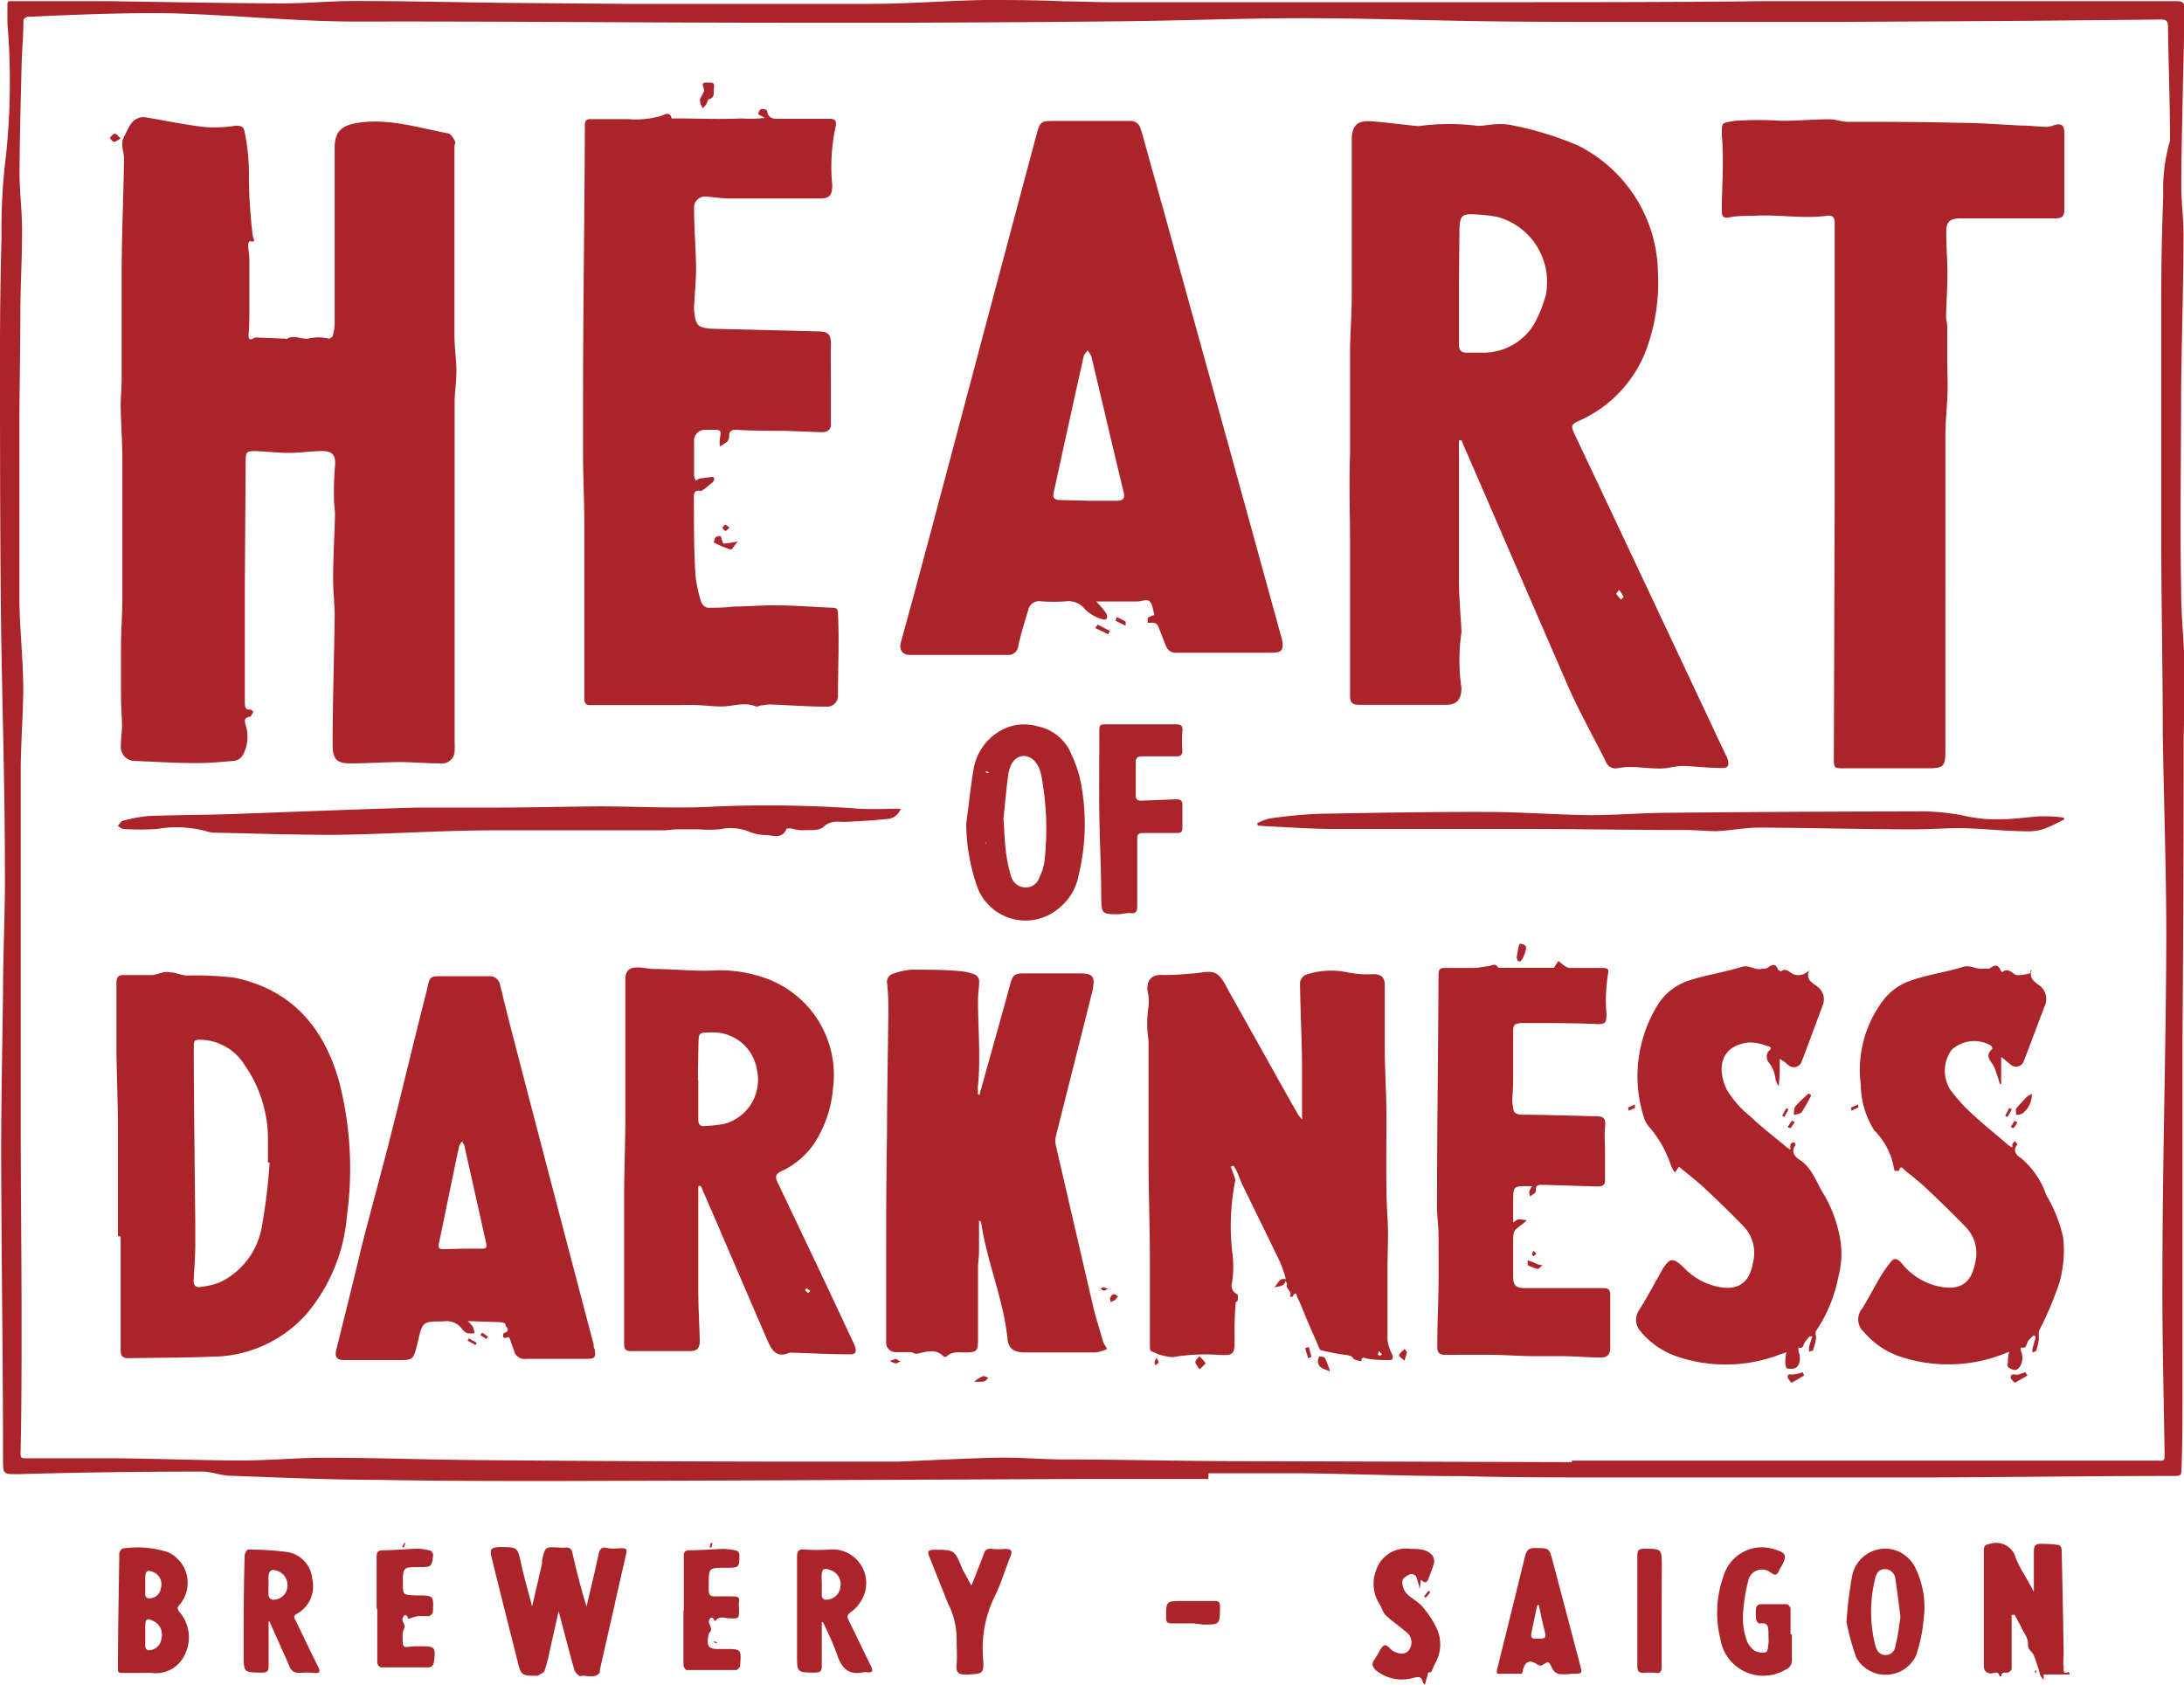 <svg xmlns="http://www.w3.org/2000/svg" viewBox="0 0 129.61 100"><defs><style>.cls-1{fill:#aa2429;}</style></defs><g id="圖層_2" data-name="圖層 2"><g id="圖層_1-2" data-name="圖層 1"><path class="cls-1" d="M71.71,87.78H64l-20.67.09L33,87.9c-3.53,0-7.06,0-10.59-.07-2.9,0-5.79-.14-8.69-.24-.58,0-1.16-.25-1.74-.25q-5.4,0-10.8.15c-1,0-1,.06-1-.93,0-6-.1-12.08-.11-18.12,0-3.2.07-6.4.11-9.6,0-2.46.14-4.92.11-7.39,0-5.2-.19-10.4-.24-15.6S0,25.73,0,20.67q0-3.29.09-6.57A35.14,35.14,0,0,1,.35,9.28,41.83,41.83,0,0,0,.44,1.37c0-.35,0-.69,0-1s0-.3.28-.3l3.89,0H6.51C9.9.12,13.28.19,16.67.2,18.11.21,19.55.06,21,.06c3,0,5.91.07,8.87.11l7.39.06c4.8,0,9.61,0,14.41,0,2.24,0,4.49-.19,6.73-.23,1.57,0,3.14,0,4.71.08.91,0,1.82.05,2.72.05,7.76,0,15.52,0,23.27,0,5.16,0,10.33,0,15.49-.06q9.2,0,18.38,0c2.08,0,4.16,0,6.23,0,.36,0,.44.13.43.44,0,1.77-.07,3.55-.1,5.32s-.08,3.48-.08,5.22c0,.95.13,1.9.13,2.84,0,3.1-.11,6.2-.14,9.3,0,3.92-.07,7.84,0,11.76,0,1.75.2,3.5.24,5.26,0,1.25-.08,2.5-.09,3.75q0,8.82-.07,17.64c0,1.17,0,2.34,0,3.51,0,5.83,0,11.67,0,17.51,0,1.54,0,3.08-.06,4.63,0,.29-.08.35-.36.35-4.86,0-9.71.07-14.57.09q-9.43,0-18.86,0c-3,0-5.94,0-8.91-.08-3.19,0-6.37-.13-9.55-.17-1.83,0-3.66,0-5.49,0Zm21.57-1v-.09h31.06l3.76,0c.18,0,.37.06.36-.26-.05-3.56-.15-7.12-.13-10.68,0-6.7.21-13.4.23-20.1,0-4.06-.15-8.12-.21-12.18,0-3.66-.08-7.33-.09-11q0-7.41,0-14.83,0-3,.12-6.05a10.06,10.06,0,0,1,.4-3.23c0-2.26-.09-4.52-.12-6.79,0-.34-.12-.42-.45-.41l-8.34.08-10.73.06-12.85,0c-3.15,0-6.31,0-9.47-.06s-6.31-.16-9.46-.16c-3.52,0-7,.14-10.55.18-4.32.05-8.64.07-13,.09-2.31,0-4.61,0-6.92,0-8.48,0-17-.09-25.43-.07C17.94,1.3,14.38.93,10.8.81,9.43.76,8.06.78,6.69.81,5,.85,3.32.92,1.64,1c-.09,0-.25.13-.25.2,0,.91-.09,1.81-.11,2.72C1.23,6,1.17,8.14,1.16,10.26c0,1.13.15,2.27.15,3.4,0,1.5-.08,3-.1,4.5,0,2.33-.05,4.67-.06,7,0,3.4,0,6.81,0,10.21,0,1.78.21,3.56.23,5.34,0,1.58-.13,3.17-.15,4.75,0,3.27,0,6.54,0,9.82,0,3.83,0,7.67,0,11.5s.05,7.81.05,11.72c0,2.58,0,5.16-.06,7.74,0,.23,0,.31.31.31,1.58,0,3.16,0,4.74,0,2.7,0,5.39.13,8.09.13,1.68,0,3.36-.17,5.05-.16,3,0,6.08.12,9.12.14q9.25.08,18.51.09c1.7,0,3.4,0,5.1,0h1.13c2-.08,4.11-.2,6.17-.24,1.16,0,2.33.09,3.5.11,3.33,0,6.65.09,10,.1Z"/><path class="cls-1" d="M31.58,95.33c.2-.85.4-1.7.59-2.55,0-.06,0-.11,0-.17.18-.81.18-.81,1-.76a3.1,3.1,0,0,0,.43,0c.22,0,.32.08.37.32.24,1.06.51,2.12.84,3.18.23-1,.48-2,.69-3,.07-.35.14-.59.59-.46a2.71,2.71,0,0,0,.64,0c.5,0,.51,0,.39.51-.23,1-.46,2-.68,3l-.84,3.7c0,.06,0,.13,0,.17-.32.4-.78.12-1.17.21-.08,0-.3-.22-.35-.38-.31-1.11-.6-2.24-.93-3.47-.19.86-.36,1.61-.53,2.36a8.51,8.51,0,0,1-.29,1.13c0,.14-.26.23-.41.34,0,0,0,0,0,0-.95,0-1,0-1.21-.89q-.78-3.07-1.54-6.15c-.12-.49,0-.58.47-.6,1.09,0,1.07,0,1.29,1,.18.83.42,1.64.63,2.46Z"/><path class="cls-1" d="M119.38,95.85c0,.52,0,1,0,1.54s0,1.12,0,1.67c0,.08-.13.17-.23.21s-.38-.1-.38.22c0,0-.07,0-.1,0-.09-.38-.36-.14-.56-.17s-.39-.14-.38-.46c0-1.81,0-3.62,0-5.43,0-.47,0-.93,0-1.4,0-.25.06-.35.36-.4a1.2,1.2,0,0,1,1.54.86,7.79,7.79,0,0,0,.52,1c.18.32.37.63.55,1,0-.82,0-1.62,0-2.42,0-.32.11-.44.37-.44a6.9,6.9,0,0,1,1.11.07c.07,0,.17.18.17.27q.07,3.09.12,6.16c0,.29-.05.57,0,.86,0,.1-.06.41.26.25,0,0,.06,0,.09.08s-.08.06-.11.06h-1.43l0,.33a2,2,0,0,1-.2-.28,9.67,9.67,0,0,0-.4-1.22c-.1-.21-.35-.29-.33-.64s-.22-.61-.36-.91-.29-.55-.43-.82Z"/><path class="cls-1" d="M8.33,99.29c-.34,0-.67,0-1,0S7,99.26,7,99c0-2.26.05-4.52.08-6.78,0-.11.12-.3.19-.31a5.81,5.81,0,0,1,2.71.22,2,2,0,0,1,.72,3.06c-.17.19-.23.28,0,.54a2.31,2.31,0,0,1,.26,2.49A1.88,1.88,0,0,1,9,99.29C8.79,99.28,8.56,99.29,8.33,99.29Zm.29-2.24c0,.2,0,.41,0,.61s.09.34.35.27a.76.76,0,0,0,.61-.69.88.88,0,0,0-.42-1c-.43-.23-.54-.17-.54.3Zm0-3h0c0,.22,0,.43,0,.65a.25.25,0,0,0,.17.16.69.69,0,0,0,.76-.61.79.79,0,0,0-.39-.92c-.4-.19-.54-.1-.54.33Z"/><path class="cls-1" d="M48.77,96.26c0,.89,0,1.76,0,2.62,0,.32-.1.38-.39.39-1.08,0-1.08,0-1.08-1.07,0-1.93,0-3.85,0-5.78,0-.39.12-.5.5-.45a10.6,10.6,0,0,0,1.38,0,2,2,0,0,1,2,2.91,2.23,2.23,0,0,1-.71.82c-.19.15-.22.23-.12.44.45.9.87,1.81,1.32,2.71.16.31.14.45-.24.4a.33.33,0,0,0-.17,0c-.89.19-1.32-.23-1.58-1.05a18.25,18.25,0,0,0-.85-1.93S48.84,96.3,48.77,96.26Zm0-2.22c0,.23,0,.46,0,.69a.28.28,0,0,0,.17.21.85.85,0,0,0,.93-.72.89.89,0,0,0-.5-1c-.48-.2-.61-.13-.61.39Z"/><path class="cls-1" d="M15.94,96.24c0,.89,0,1.77,0,2.65,0,.31-.09.37-.36.38-1.12,0-1.12,0-1.12-1.08,0-2,0-3.91.06-5.86,0-.13.14-.37.21-.36a17.08,17.08,0,0,1,2.27.14,1.76,1.76,0,0,1,1.53,1.6,1.86,1.86,0,0,1-.91,2.07c-.25.13-.15.26-.07.41.44.9.86,1.81,1.32,2.71.17.34.09.42-.26.39a4.49,4.49,0,0,0-.82,0c-.36,0-.51-.13-.63-.43-.38-.88-.78-1.75-1.17-2.63Zm0-2.18a4.73,4.73,0,0,0,0,.65.33.33,0,0,0,.2.23.83.83,0,0,0,.9-.65.9.9,0,0,0-.45-1c-.48-.22-.66-.11-.66.4Z"/><path class="cls-1" d="M93.1,99.36c-.37,0-.76.12-1-.37s-.2-.36-.64-.13c0,0-.15,0-.22-.07-.46-.3-.72-.2-.86.32,0,.08-.06.23-.09.23-.48,0-1,0-1.44,0a.5.5,0,0,1,0-.27c.55-2.23,1.11-4.46,1.65-6.69.09-.37.23-.52.64-.5.8,0,.8,0,1,.76l1.62,6.13c.15.57.15.57-.46.57Zm-1.78-4.1h-.09l-.3,1.42c-.12.6-.12.59.52.57.24,0,.3-.08.25-.31C91.56,96.38,91.44,95.82,91.32,95.26Z"/><path class="cls-1" d="M109.58,96.26a23.46,23.46,0,0,1,.33-2.7,2,2,0,0,1,2.78-1.47,2.12,2.12,0,0,1,.94.89,5.32,5.32,0,0,1,.52,3.19,8.72,8.72,0,0,1-.46,2.13,2,2,0,0,1-3.53.08A14.59,14.59,0,0,1,109.58,96.26Zm3.2-.3c-.08-.65-.18-1.46-.3-2.27a.63.63,0,0,0-.61-.56c-.36,0-.53.25-.58.53a8.16,8.16,0,0,0,0,4c.09.32.25.56.61.57a.58.58,0,0,0,.58-.54C112.63,97.15,112.68,96.64,112.78,96Z"/><path class="cls-1" d="M106.34,97c0,.51,0,1,0,1.51a.6.6,0,0,1-.4.6,2.58,2.58,0,0,1-3.84-1.82,6.45,6.45,0,0,1,.18-3.74,2.38,2.38,0,0,1,3.07-1.58c.63.18.71.37.4.94a2.91,2.91,0,0,0-.17.3c-.11.24-.19.34-.48.14a.83.83,0,0,0-1.35.47,10.16,10.16,0,0,0-.32,2.2,4,4,0,0,0,.22,1.31,1.36,1.36,0,0,0,.47.64,1,1,0,0,0,.69.09c.08,0,.12-.33.14-.52s0-.37,0-.56c0-.39,0-.72-.53-.62-.05,0-.19-.14-.2-.23a3,3,0,0,1,0-.73.31.31,0,0,1,.25-.19c.52,0,1,0,1.55,0,.09,0,.24.17.24.27,0,.51,0,1,0,1.51Z"/><path class="cls-1" d="M84.93,99.25c-.09,0-.19,0-.19.06s-.08.31-.12.47l-.06.22a.79.79,0,0,1-.12-.15c-.07-.31-.17-.35-.52-.28a2.45,2.45,0,0,1-2.25-.42c-.22-.21-.3-.41-.09-.67l.14-.22c.13-.2.22-.47.4-.59s.35.2.54.31.62.31.92,0a.77.77,0,0,0,0-1c-.42-.4-.92-.71-1.34-1.11-.17-.16-.23-.45-.37-.66a2.23,2.23,0,0,1-.21-2,1.87,1.87,0,0,1,2.06-1.28c.46,0,.95,0,1.28.38a.62.62,0,0,1,.1.46c-.07.3-.21.59-.31.89s-.23.32-.47.1l-.07.58a3.86,3.86,0,0,0-.21-.78.38.38,0,0,0-.36-.13c-.18.08-.44.24-.45.38a1,1,0,0,0,.22.74c.3.32.74.52,1,.85a5.84,5.84,0,0,1,.84,1.31,2.27,2.27,0,0,1-.11,2C85.07,98.91,85,99.13,84.93,99.25Z"/><path class="cls-1" d="M22.35,95.55c0-1,0-2.1,0-3.15,0-.31.09-.38.39-.39.65,0,1.3-.07,2-.09a3.07,3.07,0,0,1,.79.11c.07,0,.12.14.18.21s0,0,0,0c-.08.77-.08.77-.9.77s-.92,0-.9.92c0,.73,0,.73.75.76h.08c1,0,1,0,.95,1a.39.39,0,0,1-.24.23c-.21,0-.43,0-.65,0a2.18,2.18,0,0,0-.48.14l-.1,0c-.06-.21-.19-.29-.3-.08s.05.32.08.48a.26.26,0,0,1,0,.15,1.57,1.57,0,0,0-.11.35c0,1,0,.78.73.75h.21c1,0,1.05,0,.91,1a.36.36,0,0,1-.24.25c-1,0-1.93,0-2.89,0-.08,0-.22-.17-.22-.26,0-1.1,0-2.19,0-3.28Z"/><path class="cls-1" d="M57.65,94.11c.26-.66.51-1.28.74-1.89a.36.36,0,0,1,.44-.29,4.49,4.49,0,0,0,.82,0c.33,0,.46.09.32.43-.31.77-.55,1.58-.91,2.33a7,7,0,0,0-.72,3.7c.06,1,0,.94-1,1-.5,0-.61-.15-.57-.6s0-1.07,0-1.6a4.64,4.64,0,0,0-.5-2c-.38-.93-.74-1.87-1.12-2.8-.12-.29-.09-.4.27-.41,1.23,0,1.23,0,1.69,1.14Z"/><path class="cls-1" d="M40.58,95.56c0-1.07,0-2.13,0-3.2,0-.26.07-.34.34-.35.67,0,1.34-.06,2-.08a4.06,4.06,0,0,1,.78.1.29.29,0,0,1,.18.21c0,.81,0,.81-.82.81-1,0-1,0-1,1,0,.1,0,.2,0,.3,0,.29.08.41.39.4s.75,0,1.12,0c.21,0,.32.06.29.3a2.06,2.06,0,0,0,0,.43c0,.6,0,.59-.57.57-.28,0-.6-.18-.83.15H42.4c-.06-.24-.24-.24-.31-.06s.07.32.1.49a.2.2,0,0,1,0,.13c0,.08-.13.15-.14.24-.14.77,0,.89.73.87H43c1,0,1,0,.92,1,0,.09-.16.25-.24.25-1,0-2,0-2.93,0-.07,0-.19-.19-.19-.29,0-1.08,0-2.16,0-3.24Z"/><path class="cls-1" d="M98.61,95.67c0,1.09,0,2.19,0,3.28,0,.26-.07.37-.34.34a3.56,3.56,0,0,0-.73,0c-.32,0-.37-.15-.37-.39,0-1,0-1.94,0-2.92,0-1.22,0-2.44,0-3.67,0-.29.08-.39.39-.39,1.06,0,1.06,0,1.06,1.06Z"/><path class="cls-1" d="M70.84,96.35H69.51c-.23,0-.31-.08-.31-.33,0-1,0-1,1-1,.63,0,1.26,0,1.89,0,.23,0,.31.07.31.31,0,1.1,0,1.09-1,1.09Z"/><path class="cls-1" d="M84.88,94.5l-.27.33-.1-.08.27-.34Z"/><path class="cls-1" d="M42.11,91.84a2.58,2.58,0,0,1,.08-.26l.1,0-.08.28Z"/><path class="cls-1" d="M23.86,91.83l.13-.25.07,0-.1.27Z"/><path class="cls-1" d="M42.51,97.54l-.19-.1a.36.36,0,0,1,.14,0s.06,0,.09.06Z"/><path class="cls-1" d="M120.82,99.36c0-.07-.07-.1-.07-.14s0,0,.07-.08,0,.07,0,.1A.54.54,0,0,1,120.82,99.36Z"/><path class="cls-1" d="M84.51,95l-.05,0V95s0,0,0,0Z"/><path class="cls-1" d="M14.53,34.52v7.13c0,.25,0,.52.35.46,0,0,.16.12.15.14s-.12.28-.2.29c-.36.05-.32.26-.25.5a2.24,2.24,0,0,1-.18,1.79.72.72,0,0,1-.45.32c-.75.07-1.51.14-2.27.14-1.25,0-2.51-.08-3.76-.13a.83.83,0,0,1-.75-.86c0-.42.07-.85.07-1.27s-.06-1.13-.06-1.69c0-1,0-1.9,0-2.86s.07-1.84.08-2.76q0-4.24,0-8.49c0-1-.08-2.07-.1-3.11,0-.54.06-1.09.06-1.63,0-1.51,0-3,0-4.54,0-.58,0-1.16,0-1.74,0-2.26.11-4.53.14-6.79,0-.43-.24-.86,0-1.3.13-.23.23-.5.38-.72a.91.91,0,0,1,1-.42c1.13.19,2.26.43,3.4.56A8.2,8.2,0,0,0,14,7.46c.35,0,.47.08.52.38a12.3,12.3,0,0,1,.25,2.78A31.32,31.32,0,0,0,15,14c0,.11.26.44-.19.31a.38.38,0,0,0-.08.19c0,.31.07.63.07.95,0,1,0,1.92,0,2.88,0,.52,0,1-.05,1.55,0,.25.07.32.3.2a.31.31,0,0,1,.12-.05l1.75.07c.05,0,.1.05.12,0,.42-.24.84.05,1.25,0a2.52,2.52,0,0,1,1.22,0c.06,0,.22-.09.24-.17a3.11,3.11,0,0,0,.11-.68c0-1,0-1.92,0-2.88V8.77c0-1,.45-1.35,1.45-1.49,1.82-.26,3.52.31,5.26.63.16,0,.3.25.4.41s0,.25,0,.38c0,3.74,0,7.47,0,11.21,0,.6.08,1.2.11,1.81a4.34,4.34,0,0,1,0,.51c0,.54-.1,1.07-.1,1.6V44a5.4,5.4,0,0,1,0,.56.75.75,0,0,1-.83.75c-.81,0-1.63-.08-2.44-.08s-1.87.07-2.8.08-1.18-.22-1.17-1.17c0-2.51.09-5,.12-7.52,0-.76-.09-1.52-.09-2.28,0-1.26.08-2.52.11-3.78,0-.32-.06-.63-.06-.95a17.7,17.7,0,0,1,.06-1.93c.06-.65-.13-.92-.8-.91s-1.28.11-1.93.11-1.32-.08-2-.11c-.51,0-.57.06-.57.57Z"/><path class="cls-1" d="M86.58,26.13v.47c0,2.61,0,5.22,0,7.83,0,1,.1,2,.15,3a.28.28,0,0,1,0,.09,11.48,11.48,0,0,0,0,3.31c0,.64-.25,1-.89,1-1.73,0-3.46,0-5.2,0-.4,0-.52-.14-.52-.53,0-3,0-6,0-9,0-1.79-.07-3.58,0-5.38,0-2,0-4,0-6,0-1.11.1-2.22.1-3.33q0-4.65,0-9.3c0-.84.33-1.16,1.2-1.09s1.72.18,2.58.27a1,1,0,0,0,.3,0,13.34,13.34,0,0,1,3.4,0c.37,0,.74-.09,1.11-.1a3.55,3.55,0,0,1,1,.08,19.48,19.48,0,0,1,3.82,1.18,8.58,8.58,0,0,1,4.76,7.46,11.63,11.63,0,0,1-.54,4.22,7.5,7.5,0,0,1-4.11,4.65c-.51.23-.53.31-.29.82q4.48,9.48,8.95,19a1,1,0,0,1,.13.28c.11.41,0,.54-.41.52-.76,0-1.52-.1-2.28-.12a5.94,5.94,0,0,0-.93.13c-1,.1-1.93-.19-2.9,0a.61.61,0,0,1-.72-.41c-.75-1.49-1.57-2.94-2.24-4.47-2-4.6-4-9.22-6-13.84-.11-.24-.21-.48-.31-.73Zm0-9.11c0,1.14,0,2.28,0,3.42,0,.38.17.52.53.49l.77,0A3.53,3.53,0,0,0,91,19.31a7.56,7.56,0,0,0,.74-1.82,4,4,0,0,0-2.85-4.61,8.21,8.21,0,0,0-1.11-.14c-1.07-.09-1.16,0-1.17,1.08Zm9.5,18c-.09.13-.18.22-.16.24s.18.22.27.33c.06-.06.17-.15.16-.17A2.81,2.81,0,0,0,96.08,35Z"/><path class="cls-1" d="M68.51,36.5v0c-.09-.28-.1-.63-.28-.8s-.49,0-.75,0H65.05a5.51,5.51,0,0,1,.58.67c.14.24.09.5-.25.37a2.32,2.32,0,0,1-1-.59,1.22,1.22,0,0,0-1.12-.46,10.3,10.3,0,0,1-1.47,0,.66.66,0,0,0-.77.52c-.21.7-.43,1.4-.59,2.12a.59.59,0,0,1-.67.54H54c-.45,0-.65-.31-.54-.74.6-2.16,1.18-4.33,1.76-6.49l1.56-5.87q2.37-8.94,4.76-17.88c.18-.66.27-.71.94-.71,1.51,0,3,0,4.54,0a.61.61,0,0,1,.66.43c.14.43.26.88.38,1.32.52,1.87,1.05,3.74,1.56,5.61q3.21,11.59,6.4,23.2a1.66,1.66,0,0,1,.06.21c.11.67,0,.79-.68.79H69.86a.62.62,0,0,1-.67-.41c-.16-.4-.31-.81-.48-1.2a.33.33,0,0,0-.22-.16,1.64,1.64,0,0,0-.38,0c0-.11,0-.26,0-.3A1.56,1.56,0,0,1,68.51,36.5Zm-3.89-6.78H66.3c.3,0,.48-.1.39-.48-.65-2.69-1.28-5.39-1.92-8.08a1.29,1.29,0,0,0-.23-.36c-.08.12-.2.22-.23.35q-.89,4-1.76,8c-.1.43,0,.52.43.53Z"/><path class="cls-1" d="M45.4,7,45,6.79c0-.11.09-.29.17-.31s.34,0,.35.11c.09.52.47.46.85.46,1,0,1.9,0,2.85,0,.36,0,.42.13.38.42,0,0,0,0,0,0A11.3,11.3,0,0,0,49.39,11c0,.66-.21.79-.83.78-1.76,0-3.51,0-5.27,0-.45,0-.91-.08-1.36-.11a.65.65,0,0,0-.74.67c0,1.18.1,2.36.12,3.54,0,.7-.07,1.41-.11,2.11a3,3,0,0,0,0,.52c.1.81.21.93,1,1l6.35.16c.64,0,.78.22.76.85s0,1.48,0,2.23,0,1.63,0,2.45c0,.38-.3.46-.61.45l-2.15-.08c-.95,0-1.9,0-2.85-.06-.3,0-.43.08-.43.38a.5.5,0,0,1-.11.32,2.2,2.2,0,0,1-.44.28,1.55,1.55,0,0,1,0-.43c.08-.55.09-.55-.43-.55H41.9a.65.65,0,0,0-.71.72c0,.67,0,1.35,0,2a1.18,1.18,0,0,0,.1.3,1.34,1.34,0,0,1,.23-.13l.79-.1a.24.24,0,0,1,.08.16.41.41,0,0,1-.13.19l-.49.4c-.05,0-.12.1-.17.09-.47-.09-.42.22-.42.51,0,1.49,0,3,.09,4.45a7.28,7.28,0,0,0,.35,1.64.53.53,0,0,0,.37.33c.51,0,1,0,1.56-.07.84,0,1.69-.09,2.54-.07,1.11,0,2.21.1,3.32.14.24,0,.31.09.32.33.08,1.62,0,3.24,0,4.86a.64.64,0,0,1-.67.68c-1.13,0-2.25-.09-3.37-.13a4.53,4.53,0,0,0-.5.06c-.11,0-.24.09-.33.06-.68-.29-1.37,0-2.05,0-.47,0-.94-.06-1.41-.08s-1,0-1.53,0H35.14c-.29,0-.46,0-.46-.38,0-.55,0-1.09,0-1.64,0-.91,0-1.82,0-2.74,0-1.21,0-2.41,0-3.62,0-.4,0-.8,0-1.2s0-.57,0-.86c0-1.44-.07-2.89-.08-4.34,0-1,0-2.07,0-3.11,0-5.5.09-11,.11-16.51,0-.31.09-.39.39-.38.72,0,1.44,0,2.16,0a5.42,5.42,0,0,0,2-.2c.18-.07.5-.28.6.16,0,0,.19,0,.28,0,1.29,0,2.57.06,3.85,0A8.42,8.42,0,0,0,45.4,7Z"/><path class="cls-1" d="M108.88,29.19c0-5.28,0-10.56,0-15.83,0-.36,0-.61-.49-.55-1.44.19-2.89-.1-4.33,0-.47,0-1,0-1.42.09s-.46-.13-.46-.41c0-.92.06-1.84.06-2.76,0-.57,0-1.14-.06-1.71,0-.81,0-.71.79-.85a21.16,21.16,0,0,1,2.76,0c1,0,1.89-.09,2.84-.09.37,0,.73.15,1.1.15,2.19,0,4.38,0,6.57.06,1.23,0,2.46.1,3.69.16.52,0,1,.07,1.55.08a1.6,1.6,0,0,0,.42-.1c.45-.13.6,0,.61.46,0,.85,0,1.7,0,2.55,0,.65,0,1.3,0,2,0,.41-.16.52-.54.52h-5.62c-.64,0-.86.2-.85.85,0,.8.07,1.61.07,2.41s-.06,1.7-.08,2.54c0,.22.07.43.07.64,0,.63,0,1.25,0,1.88,0,.81.05,1.63,0,2.44s-.1,1.4-.11,2.1V44.49c0,1-.07,1.11-1.09,1.11h-4.93c-.57,0-.6,0-.6-.61Z"/><path class="cls-1" d="M76.31,75.92a6.93,6.93,0,0,0-.34-1c-.72-1.51-1.46-3-2.19-4.5-.15-.3-.26-.63-.4-.94a3,3,0,0,0-.18-.3l-.16.06.25.7a.38.38,0,0,1,0,.21,13.78,13.78,0,0,0-.17,4.1,6.44,6.44,0,0,1,0,1.86.56.56,0,0,0,.34.72s0,.21,0,.31-.13.13-.13.2a20.44,20.44,0,0,0-.06,2.07c0,.94,0,1.07-1,1a11.35,11.35,0,0,0-2.67.14,3.24,3.24,0,0,1-1.3-.37c-.06,0-.06-.24-.06-.36,0-1.62,0-3.24,0-4.86,0-2-.07-4-.08-6,0-2.4,0-4.81,0-7.21a6.39,6.39,0,0,1,0-2,2.74,2.74,0,0,0-.06-.94c-.07-.67.28-1,.94-.94a15.16,15.16,0,0,0,1.64-.09c.5,0,1.09-.22,1.48,0s.6.77.85,1.2l2.72,4.86c.43.78.87,1.55,1.31,2.32a3.11,3.11,0,0,0,.23.28c0-1,0-1.93,0-2.88,0-1.75-.1-3.49-.12-5.23a.61.61,0,0,1,.33-.47,4.71,4.71,0,0,1,2.58-.13,6.41,6.41,0,0,0,1.46.09c.45,0,.66.2.66.64,0,1.26,0,2.53,0,3.79,0,1.08.07,2.17.09,3.25s0,2.28,0,3.42,0,2.21.07,3.31,0,2.08,0,3.12c0,1.39,0,2.77,0,4.16a2.33,2.33,0,0,0,.27.86c.08.2.08.36-.17.35-.41,0-.81,0-1.22-.07-.18,0-.4-.22-.44.15-.17-.06-.43-.08-.48-.19s-.23-.17-.4-.19a12.61,12.61,0,0,1-1.49-.28c-.1,0-.17-.25-.23-.39l-.6-1.37c-.2-.48-.39-1-.61-1.42,0-.09-.09-.37-.25,0,0,0-.12,0-.19,0,.23-.3-.29-.46-.14-.76,0,0-.09-.15-.14-.23Zm5.52,4.26c0,.09-.07.15-.06.19a.22.22,0,0,0,.13.1s.07-.06.11-.09Z"/><path class="cls-1" d="M58.12,65c.12-.42.24-.84.35-1.26.5-1.78,1-3.55,1.48-5.32.16-.58.28-.65.89-.65H64c.91,0,1,.19.83,1.05l-2.18,8.66a1.21,1.21,0,0,0,0,.46q1.11,4.81,2.23,9.63c.15.64.36,1.27.54,1.91a1.17,1.17,0,0,0,.06.2c.07.13.15.26.23.38a2.28,2.28,0,0,1-.69.21c-1.39,0-2.78,0-4.17,0-.65,0-1-.19-1.06-.83-.25-2.35-1.21-4.53-1.56-6.85,0,0,0-.1-.13-.15,0,.62,0,1.25,0,1.87,0,.3-.06.6-.06.9,0,1.43,0,2.86,0,4.28,0,.71-.07.77-.76.78-.38,0-.78-.08-1.1.24,0,0-.16.06-.18,0-.5-.52-1.07-.25-1.62-.16-.11,0-.24-.1-.36-.1s-.54,0-.82,0a.56.56,0,0,1-.61-.61c0-1.43,0-2.85,0-4.28,0-2.7,0-5.4.05-8.09,0-2.45.06-4.89.08-7.33a13.4,13.4,0,0,0-.07-1.55.5.5,0,0,1,.36-.6,4.09,4.09,0,0,1,1.09-.24c.93,0,1.85,0,2.78.08a3.25,3.25,0,0,1,1,.22.47.47,0,0,1,.23.37c0,.4-.08.81-.07,1.21,0,1.05.07,2.1.07,3.16,0,.63,0,1.26-.08,1.89,0,.15,0,.3,0,.45Z"/><path class="cls-1" d="M7,73.36c0-2.07,0-4.15,0-6.23,0-1.57-.07-3.14-.09-4.72,0-1.35,0-2.71,0-4.06,0-.36.11-.49.47-.48.56,0,1.13,0,1.69,0a4.44,4.44,0,0,0,.6-.16,1.19,1.19,0,0,1,.42,0c.32,0,.64.17,1,.19a19.17,19.17,0,0,1,2.84.13c3.32.7,5.25,2.88,6.17,6.07a20.64,20.64,0,0,1,.49,8.05,10.35,10.35,0,0,1-2.36,5.79,7.54,7.54,0,0,1-5.65,2.58c-1.65.07-3.3.06-4.95.09-.34,0-.47-.11-.47-.48,0-2.25,0-4.49,0-6.74ZM16,69H15.9c0-.54,0-1.07,0-1.6a7.65,7.65,0,0,0-1.37-4.17,3.16,3.16,0,0,0-2.69-1.52c-.26,0-.34.06-.34.34,0,3.58.06,7.17.09,10.76,0,.34,0,.68,0,1,0,.73-.06,1.46-.1,2.19,0,.32.15.43.42.38a4.31,4.31,0,0,0,1.2-.3,4.52,4.52,0,0,0,2.41-3.17A33.87,33.87,0,0,0,16,69Z"/><path class="cls-1" d="M41.44,70.4c0,.13,0,.27,0,.41,0,1.91,0,3.83,0,5.75,0,1,.06,2,.09,3,0,.45-.15.63-.6.63-1.15,0-2.31,0-3.46,0-.32,0-.43-.09-.43-.42,0-1.77,0-3.54,0-5.32,0-1.13,0-2.26,0-3.4,0-1.56.07-3.13.07-4.69,0-2.74,0-5.47,0-8.2,0-.53.21-.75.75-.74.3,0,.6.08.9.09,1.26,0,2.53.16,3.79.08a8.1,8.1,0,0,1,2.65.39,6.1,6.1,0,0,1,4.24,6.58,7.12,7.12,0,0,1-1.13,3.32A4.78,4.78,0,0,1,46.4,69.5c-.35.16-.43.31-.25.69,1.5,3.14,3,6.29,4.46,9.43a2.22,2.22,0,0,1,.14.32c.07.27.06.46-.33.44-1.18,0-2.37-.07-3.55-.1h0c-.88.39-1.13-.28-1.38-.85-1.26-2.91-2.51-5.84-3.77-8.75a2.75,2.75,0,0,0-.14-.3Zm0-6.29c0,.77,0,1.55,0,2.33,0,.3.11.43.41.39A8.8,8.8,0,0,0,43,66.7a2.71,2.71,0,0,0,1.92-3.21,2.63,2.63,0,0,0-2.79-2.21c-.62,0-.67,0-.68.66S41.42,63.39,41.42,64.11Zm6.67,12.52-.25-.17s-.09.1-.08.11a.81.81,0,0,0,.19.18S48,76.69,48.09,76.63Z"/><path class="cls-1" d="M27.76,78.41a2.62,2.62,0,0,1,.3.33,1.72,1.72,0,0,1,.1.39,1.93,1.93,0,0,1-.42,0,.68.68,0,0,1-.3-.23,1.14,1.14,0,0,0-1.15-.47c-1.21,0-1.21,0-1.49,1.19s-.27,1.1-1.41,1.1h-3c-.4,0-.53-.2-.44-.58.5-2,1-4,1.49-6.07.57-2.24,1.19-4.47,1.76-6.72.71-2.8,1.37-5.61,2.09-8.41.27-1.07.06-1,1.34-1,.78,0,1.56,0,2.34,0a.64.64,0,0,1,.72.57c.23.92.45,1.84.69,2.76q2.41,9.27,4.85,18.53c0,.1,0,.2.07.29.06.48,0,.56-.49.56-1.2,0-2.39,0-3.59,0a.63.63,0,0,1-.72-.51l-.19-.52c-.05-.14-.05-.35-.3-.21,0,0-.14,0-.15-.08s0-.21.06-.22c.48-.14,0-.38.07-.56a1.3,1.3,0,0,0-.34-.08Zm-.32-4.3h1.13c.22,0,.35,0,.28-.33L27.56,68a1.28,1.28,0,0,0-.14-.25,1,1,0,0,0-.17.26c-.41,1.93-.8,3.86-1.2,5.78-.06.25,0,.36.27.35Z"/><path class="cls-1" d="M107.41,79.31a2.23,2.23,0,0,0-.32.38c-.08.16-.09.38-.36.28,0,.08,0,.17,0,.23.16.36.1.86-.19,1a.88.88,0,0,1-.53,0s-.06-.2-.06-.31,0-.39.07-.63c-.23.08-.41.13-.58.2a9,9,0,0,1-5.89.06,4.81,4.81,0,0,1-2.26-1.59,1,1,0,0,1,0-1.19c.42-.68.8-1.39,1.2-2.09a1.74,1.74,0,0,0,.1-.19c.48-.83.68-.86,1.35-.21a3.89,3.89,0,0,0,2.1,1.14c1.18.2,1.8-.3,2-1.49a2.28,2.28,0,0,0-.6-2.15c-.74-.76-1.5-1.5-2.28-2.23-.49-.45-1-.85-1.52-1.27l-.24.34a1.6,1.6,0,0,1-.25-.46,6.72,6.72,0,0,0-1.35-2.33,1.49,1.49,0,0,1-.22-.41,8.07,8.07,0,0,1,.81-6.77,3.41,3.41,0,0,1,1.83-1.42c1-.33,2.1-.49,3.13-.81.46-.15.79.22,1.2.11.13,0,.3,0,.4-.1.26-.18.44-.2.56.14,0,0,.16.13.19.11.28-.2.44,0,.67.14s.67.14,1-.21c-.25.6.23.76.51,1a.92.92,0,0,1,.29,1.08c-.42,1.14-.84,2.27-1.27,3.4a.49.49,0,0,1-.71.2,2.11,2.11,0,0,1-.23-.19l-.34-.23c0,.12,0,.25,0,.37,0,.39,0,.78-.07,1.25a1.58,1.58,0,0,1-.18-.38,1.88,1.88,0,0,0-.44-1.07.59.59,0,0,1,0-.59c.34-.28.05-.31-.12-.36a2.92,2.92,0,0,0-1-.19c-1.72.18-1.94,1.54-1.33,2.81a6,6,0,0,0,1.38,1.57c.69.65,1.44,1.23,2.17,1.84a1.21,1.21,0,0,0,.23.14,1,1,0,0,1,0-.31c0-.06.11-.09.17-.13s.14.16.12.18c-.3.4,0,.71.24.86.76.49,1,1.34,1.41,2a7.82,7.82,0,0,1,1,2.68,5.18,5.18,0,0,1-.09,2.21A8.7,8.7,0,0,1,107.77,79c-.06.08,0,.24,0,.35,0,.28-.11.55-.18.82,0,0-.15,0-.23.07a1.41,1.41,0,0,1,0-.2c0-.21.11-.42.16-.63l.05-.09Z"/><path class="cls-1" d="M120.69,79.25a2.12,2.12,0,0,0-.33.34c-.11.18-.08.48-.43.38a.81.81,0,0,0,0,.22.94.94,0,0,1-.12,1c-.2.22-.4.09-.57,0s-.08-.22-.08-.34,0-.37.08-.62l-.5.19a9,9,0,0,1-5.67.19,4.87,4.87,0,0,1-2.45-1.55,1,1,0,0,1-.09-1.42c.38-.63.72-1.28,1.09-1.91a8.19,8.19,0,0,1,.54-.77c.22-.31.41-.31.68,0a3.87,3.87,0,0,0,2.31,1.41c1.26.23,1.87-.27,2.09-1.53a2.23,2.23,0,0,0-.57-2c-.75-.78-1.52-1.52-2.3-2.26-.41-.39-.85-.74-1.29-1.09-.12-.1-.3-.4-.38,0,0,0-.16,0-.24,0s0-.07-.06-.11a4.14,4.14,0,0,0-1.17-2.29,5.13,5.13,0,0,1-.8-2.69,6.86,6.86,0,0,1,1.4-5.12,3.44,3.44,0,0,1,1.54-1.07c1-.36,2.09-.5,3.11-.82.47-.15.82.18,1.24.1.11,0,.26,0,.34,0,.29-.22.52-.29.68.13,0,0,.08.08.09.08.39-.34.61.17.91.18a3.34,3.34,0,0,0,.76-.12V57.6l.06,0c-.14.43.13.64.43.86a1,1,0,0,1,.35,1.26c-.42,1.09-.82,2.18-1.24,3.27a.49.49,0,0,1-.8.18l-.54-.45v1.61l-.08,0c-.07-.23-.13-.47-.22-.69a1.69,1.69,0,0,0-.23-.51c-.22-.29-.37-.56,0-.87a.28.28,0,0,0-.08-.21,2,2,0,0,0-2.32.25,2.11,2.11,0,0,0-.1,2.36,9.82,9.82,0,0,0,1.45,1.58c.65.6,1.35,1.15,2,1.72.08.06.17.1.25.15a.51.51,0,0,1,0-.22.69.69,0,0,1,.17-.17c0,.07.14.19.12.21-.33.39,0,.67.22.81a4.94,4.94,0,0,1,1.5,2.2,8.34,8.34,0,0,1,1,2.52,7,7,0,0,1-.24,2.72A20.85,20.85,0,0,1,121,79a2,2,0,0,0,0,.36c0,.28-.09.55-.16.82,0,0-.14.06-.22.09a.85.85,0,0,1,0-.22c.06-.24.13-.47.19-.7Z"/><path class="cls-1" d="M90.92,70.4l-.23,0c-.86,0-.89,0-.89.89v1.26c.15-.09.24-.18.33-.18a2.63,2.63,0,0,1,.48.06c-.1.08-.19.17-.29.24-.52.39-.52.39-.52,1.11v2c0,.55.22.69.77.67,1,0,2,0,3,0h1.58c.32,0,.42.12.41.44,0,1,0,2.06,0,3.1,0,.4-.18.59-.57.58-.73,0-1.47-.07-2.2-.08-.58,0-1.16,0-1.74,0-.82,0-1.64-.07-2.46-.08s-1.87,0-2.81,0c-.34,0-.47-.11-.48-.42s0-.34,0-.51c0-1.05.06-2.1.07-3.14s0-2,0-3c0-.57-.09-1.15-.09-1.72,0-4.59.07-9.18.09-13.77,0-.33.1-.41.42-.4.57,0,1.15,0,1.73,0,.25,0,.5-.08.76-.1s.45-.24.63.09c0,0,.16,0,.25,0h2.38l.68,0s.06-.1.09-.15l.18-.26a1.5,1.5,0,0,0,.24.2.91.91,0,0,0,.39.22c.67,0,1.33,0,2,0,.27,0,.38.07.31.34a10,10,0,0,0-.09,2.44c0,.51-.13.57-.62.55-.92-.05-1.85-.05-2.77-.06-.53,0-1.06,0-1.58,0s-.58.14-.57.5c0,.78,0,1.56,0,2.33,0,.58,0,1.15-.06,1.73a3,3,0,0,0,.07.51c0,.26.2.36.48.37,1.46,0,2.91.06,4.37.09.56,0,.64.13.59.67s0,.88,0,1.33c0,.61,0,1.22,0,1.83,0,.29-.21.34-.45.34l-3.24-.1c-.23,0-.44,0-.41.31a.27.27,0,0,1-.08.19,2.53,2.53,0,0,1-.27.18.86.86,0,0,1-.05-.27A1.89,1.89,0,0,1,90.92,70.4Z"/><path class="cls-1" d="M53.45,48a.89.89,0,0,1-.83.61c-.82.09-1.66.13-2.49.17-.44,0-.84-.1-1.26.3-.26.25-.86.17-1.31.2a4.21,4.21,0,0,1-.6-.11c-.09,0-.26,0-.27,0-.27.68-.84.39-1.29.39a2.74,2.74,0,0,1-1-.22,2.92,2.92,0,0,0-1.68-.12,7.81,7.81,0,0,1-1.28,0l-1.22,0c-.29,0-.58.06-.86.06-3.29,0-6.58,0-9.86,0s-6.45.23-9.67.27c-2.36,0-4.73-.08-7.09-.13a1.43,1.43,0,0,1-.5-.09,6.81,6.81,0,0,0-2.91-.13,15.13,15.13,0,0,1-2,0c-.12,0-.23-.12-.34-.18.1-.11.18-.27.29-.3a8.4,8.4,0,0,1,1.56-.29c1.6-.06,3.2-.06,4.79-.11,3.73-.13,7.46-.29,11.19-.39,1.59,0,3.19,0,4.79,0,2,0,4-.06,6-.07,2.34,0,4.69.15,7,0a76.57,76.57,0,0,1,8,.11C51.49,48.06,52.46,48,53.45,48Z"/><path class="cls-1" d="M57.34,48.91c.15-1.11.26-2.23.45-3.33a3.24,3.24,0,0,1,1.75-2.3,2.82,2.82,0,0,1,2-.18,2.75,2.75,0,0,1,2.06,1.71,7.55,7.55,0,0,1,.49,1.38A13,13,0,0,1,64,52a3.22,3.22,0,0,1-1.11,1.86A3.05,3.05,0,0,1,58,52.65,11.62,11.62,0,0,1,57.34,48.91Zm2.21-.33c.06.79.07,1.39.15,2A8.63,8.63,0,0,0,60,52a.9.9,0,0,0,.86.67.84.84,0,0,0,.82-.59,3.12,3.12,0,0,0,.29-.86,17,17,0,0,0-.19-5.28c-.15-.65-.55-1.06-1-1.07s-.82.34-.94,1.07C59.71,46.86,59.64,47.82,59.55,48.58ZM58.25,50l.07,0,0,0s0,0,0,0Zm5-1.2v0h0l0,0Zm-4.77-3s.07.08.1.08,0,0,.08,0,0-.07-.07-.08S58.51,45.77,58.46,45.79Zm0,4.21v.07h0s0,0,0,0A.08.08,0,0,0,58.51,50Z"/><path class="cls-1" d="M122.52,48.62a11.53,11.53,0,0,1-1.12.54,2.85,2.85,0,0,1-1,.18c-1.32,0-2.64-.16-4-.19-1,0-2,.08-3,.07-3,0-6-.09-9-.1-.84,0-1.68.17-2.53.21-.63,0-1.26-.07-1.89-.07-3.24,0-6.49-.06-9.73-.06-3.69,0-7.38,0-11.07,0-1.34,0-2.67-.1-4-.16L74.65,49l-.05-.13a3.07,3.07,0,0,1,.74-.29,28.56,28.56,0,0,1,2.92-.28c3.34-.06,6.69-.12,10-.11,2,0,4.09.17,6.13.19,1.51,0,3-.13,4.53-.14q7.33-.07,14.66-.08a13,13,0,0,1,3,.26,8.5,8.5,0,0,0,2.24.2c.76,0,1.52-.13,2.28-.17.45,0,.9,0,1.35.08Z"/><path class="cls-1" d="M66.46,54.26c-1.11,0-1.09,0-1.11-1.12,0-1.61-.09-3.22-.11-4.83s0-3.33,0-5c0-.28.1-.32.35-.32l4.17,0c.31,0,.45.06.41.41a7,7,0,0,0,0,1.12c0,.29-.09.37-.37.37-.68,0-1.35,0-2,0-.32,0-.41.11-.4.43,0,.63,0,1.25,0,1.88,0,.24.1.33.34.32l2.07-.08c.25,0,.37.08.36.35,0,.45,0,.9,0,1.34,0,.26-.09.31-.32.31-.68,0-1.36,0-2,0-.29,0-.37.08-.36.37,0,1.31,0,2.62,0,3.93,0,.35-.06.51-.44.45A3.06,3.06,0,0,0,66.46,54.26Z"/><path class="cls-1" d="M41.52,5.93c.08-.16.17-.32.25-.49a.26.26,0,0,0,0-.17c-.06-.19-.17-.38.17-.37s.47-.05.43.32.07.55-.29.67c-.08,0-.1.19-.16.29s-.15.17-.23.26c0-.1-.1-.2-.13-.3a.49.49,0,0,1,0-.17Z"/><path class="cls-1" d="M107.49,65a10.38,10.38,0,0,1-.56,1c-.08.12-.31.12-.47.18,0-.18,0-.4.09-.52a8.13,8.13,0,0,1,.79-.76Z"/><path class="cls-1" d="M120.58,64.92A1.42,1.42,0,0,1,120,66.1a1,1,0,0,1-.35.07c0-.12-.05-.28,0-.37s.41-.46.62-.69A2.61,2.61,0,0,1,120.58,64.92Z"/><path class="cls-1" d="M42.92,32.27l.4-.05.46-.08c-.19.22-.33.49-.41.47a5,5,0,0,1-1-.41.56.56,0,0,1,.09-.3.34.34,0,0,1,.27-.08c.06,0,.09.15.11.24A.78.78,0,0,1,42.92,32.27Z"/><path class="cls-1" d="M90,56.86c.06-.32.08-.53.14-.73s.13-.1.19-.09a.32.32,0,0,1,.22.12c.08.17-.2.89-.36.9S90.06,56.9,90,56.86Z"/><path class="cls-1" d="M78.93,81.39c-.39-.15-.72-.22-.72-.62,0-.09.07-.26.1-.26s.28,0,.33.11A5.78,5.78,0,0,1,78.93,81.39Z"/><path class="cls-1" d="M106.32,82.07a1.36,1.36,0,0,1-.23-.31c0-.21.06-.2.25-.18a2.44,2.44,0,0,0,.63-.13.48.48,0,0,1,.09.19C106.85,81.77,106.63,81.9,106.32,82.07Z"/><path class="cls-1" d="M119.57,82.07c-.1-.11-.22-.19-.24-.28s0-.26.25-.21.41-.1.62-.13c0,0,.08.12.12.19Z"/><path class="cls-1" d="M71.18,81.27c-.12-.21-.25-.33-.24-.44s.16-.23.24-.34a3,3,0,0,1,.37.43A3.51,3.51,0,0,1,71.18,81.27Z"/><path class="cls-1" d="M91.54,75.09c-.15.12-.23.23-.29.22a2.63,2.63,0,0,1-.59-.22s0-.19,0-.29l.25.09.32.14A1.22,1.22,0,0,0,91.54,75.09Z"/><path class="cls-1" d="M83.5,80.25l-.15.51c-.11-.11-.33-.24-.32-.33s.21-.25.33-.37Z"/><path class="cls-1" d="M66.26,36.62a5.44,5.44,0,0,1,.54.27s0,.17,0,.25l-.59-.29Z"/><path class="cls-1" d="M7.16,8.22c-.22.12-.33.22-.41.2s-.16-.15-.24-.23c.09-.09.17-.22.28-.25S7,8.07,7.16,8.22Z"/><path class="cls-1" d="M65.14,37.07l.73.38-.1.19L65,37.28Z"/><path class="cls-1" d="M77.63,80.61c-.06-.2-.12-.4-.17-.59l.21-.08.16.59Z"/><path class="cls-1" d="M76.3,75.91c0,.45-.37.43-.68.49.22-.19.28-.58.69-.48Z"/><path class="cls-1" d="M57.81,82a2.78,2.78,0,0,1,.54-.33c.08,0,.19.06.3.09-.08.08-.15.21-.24.23A2.76,2.76,0,0,1,57.81,82Z"/><path class="cls-1" d="M43.3,31.31c-.12.1-.2.21-.25.2a.37.37,0,0,1-.18-.19s.1-.16.16-.17S43.17,31.23,43.3,31.31Z"/><path class="cls-1" d="M119.72,66.61a2.46,2.46,0,0,1-.22.34s-.11,0-.17-.07l.23-.36Z"/><path class="cls-1" d="M65.91,77.28c0-.1-.08-.2,0-.29a.26.26,0,0,1,.2-.18c.07,0,.16.09.24.14l-.19.22Z"/><path class="cls-1" d="M53.16,80.65l.29.16c-.1,0-.2.12-.3.11a.93.93,0,0,1-.34-.15Z"/><path class="cls-1" d="M106.5,66.61a2.93,2.93,0,0,1-.24.34s-.11,0-.17-.07l.26-.37Z"/><path class="cls-1" d="M105.76,66.22l.25-.45.13.07-.25.46Z"/><path class="cls-1" d="M119.39,65.84l-.26.46-.13-.08.24-.46Z"/><path class="cls-1" d="M28.61,79.09l.35.24-.09.14-.36-.23Z"/><path class="cls-1" d="M96.62,65.73l.41-.18c0,.07,0,.18,0,.2s-.25.11-.38.17Z"/><path class="cls-1" d="M28.22,79.83l-.47-.26.07-.14.47.27Z"/><path class="cls-1" d="M109.85,65.74l.41-.19c0,.06.06.17,0,.19s-.25.12-.38.18Z"/><path class="cls-1" d="M65.75,76.49c-.13.07-.19.12-.24.11a.82.82,0,0,1-.19-.09s.09-.11.14-.11S65.6,76.44,65.75,76.49Z"/><path class="cls-1" d="M68.64,80.58c.06.15.12.22.11.28s-.09.1-.15.15-.08-.1-.08-.16A.87.87,0,0,1,68.64,80.58Z"/><path class="cls-1" d="M91,74.23c.08.09.15.13.15.18s-.07.1-.12.13-.1-.06-.11-.09A.86.86,0,0,1,91,74.23Z"/></g></g></svg>
